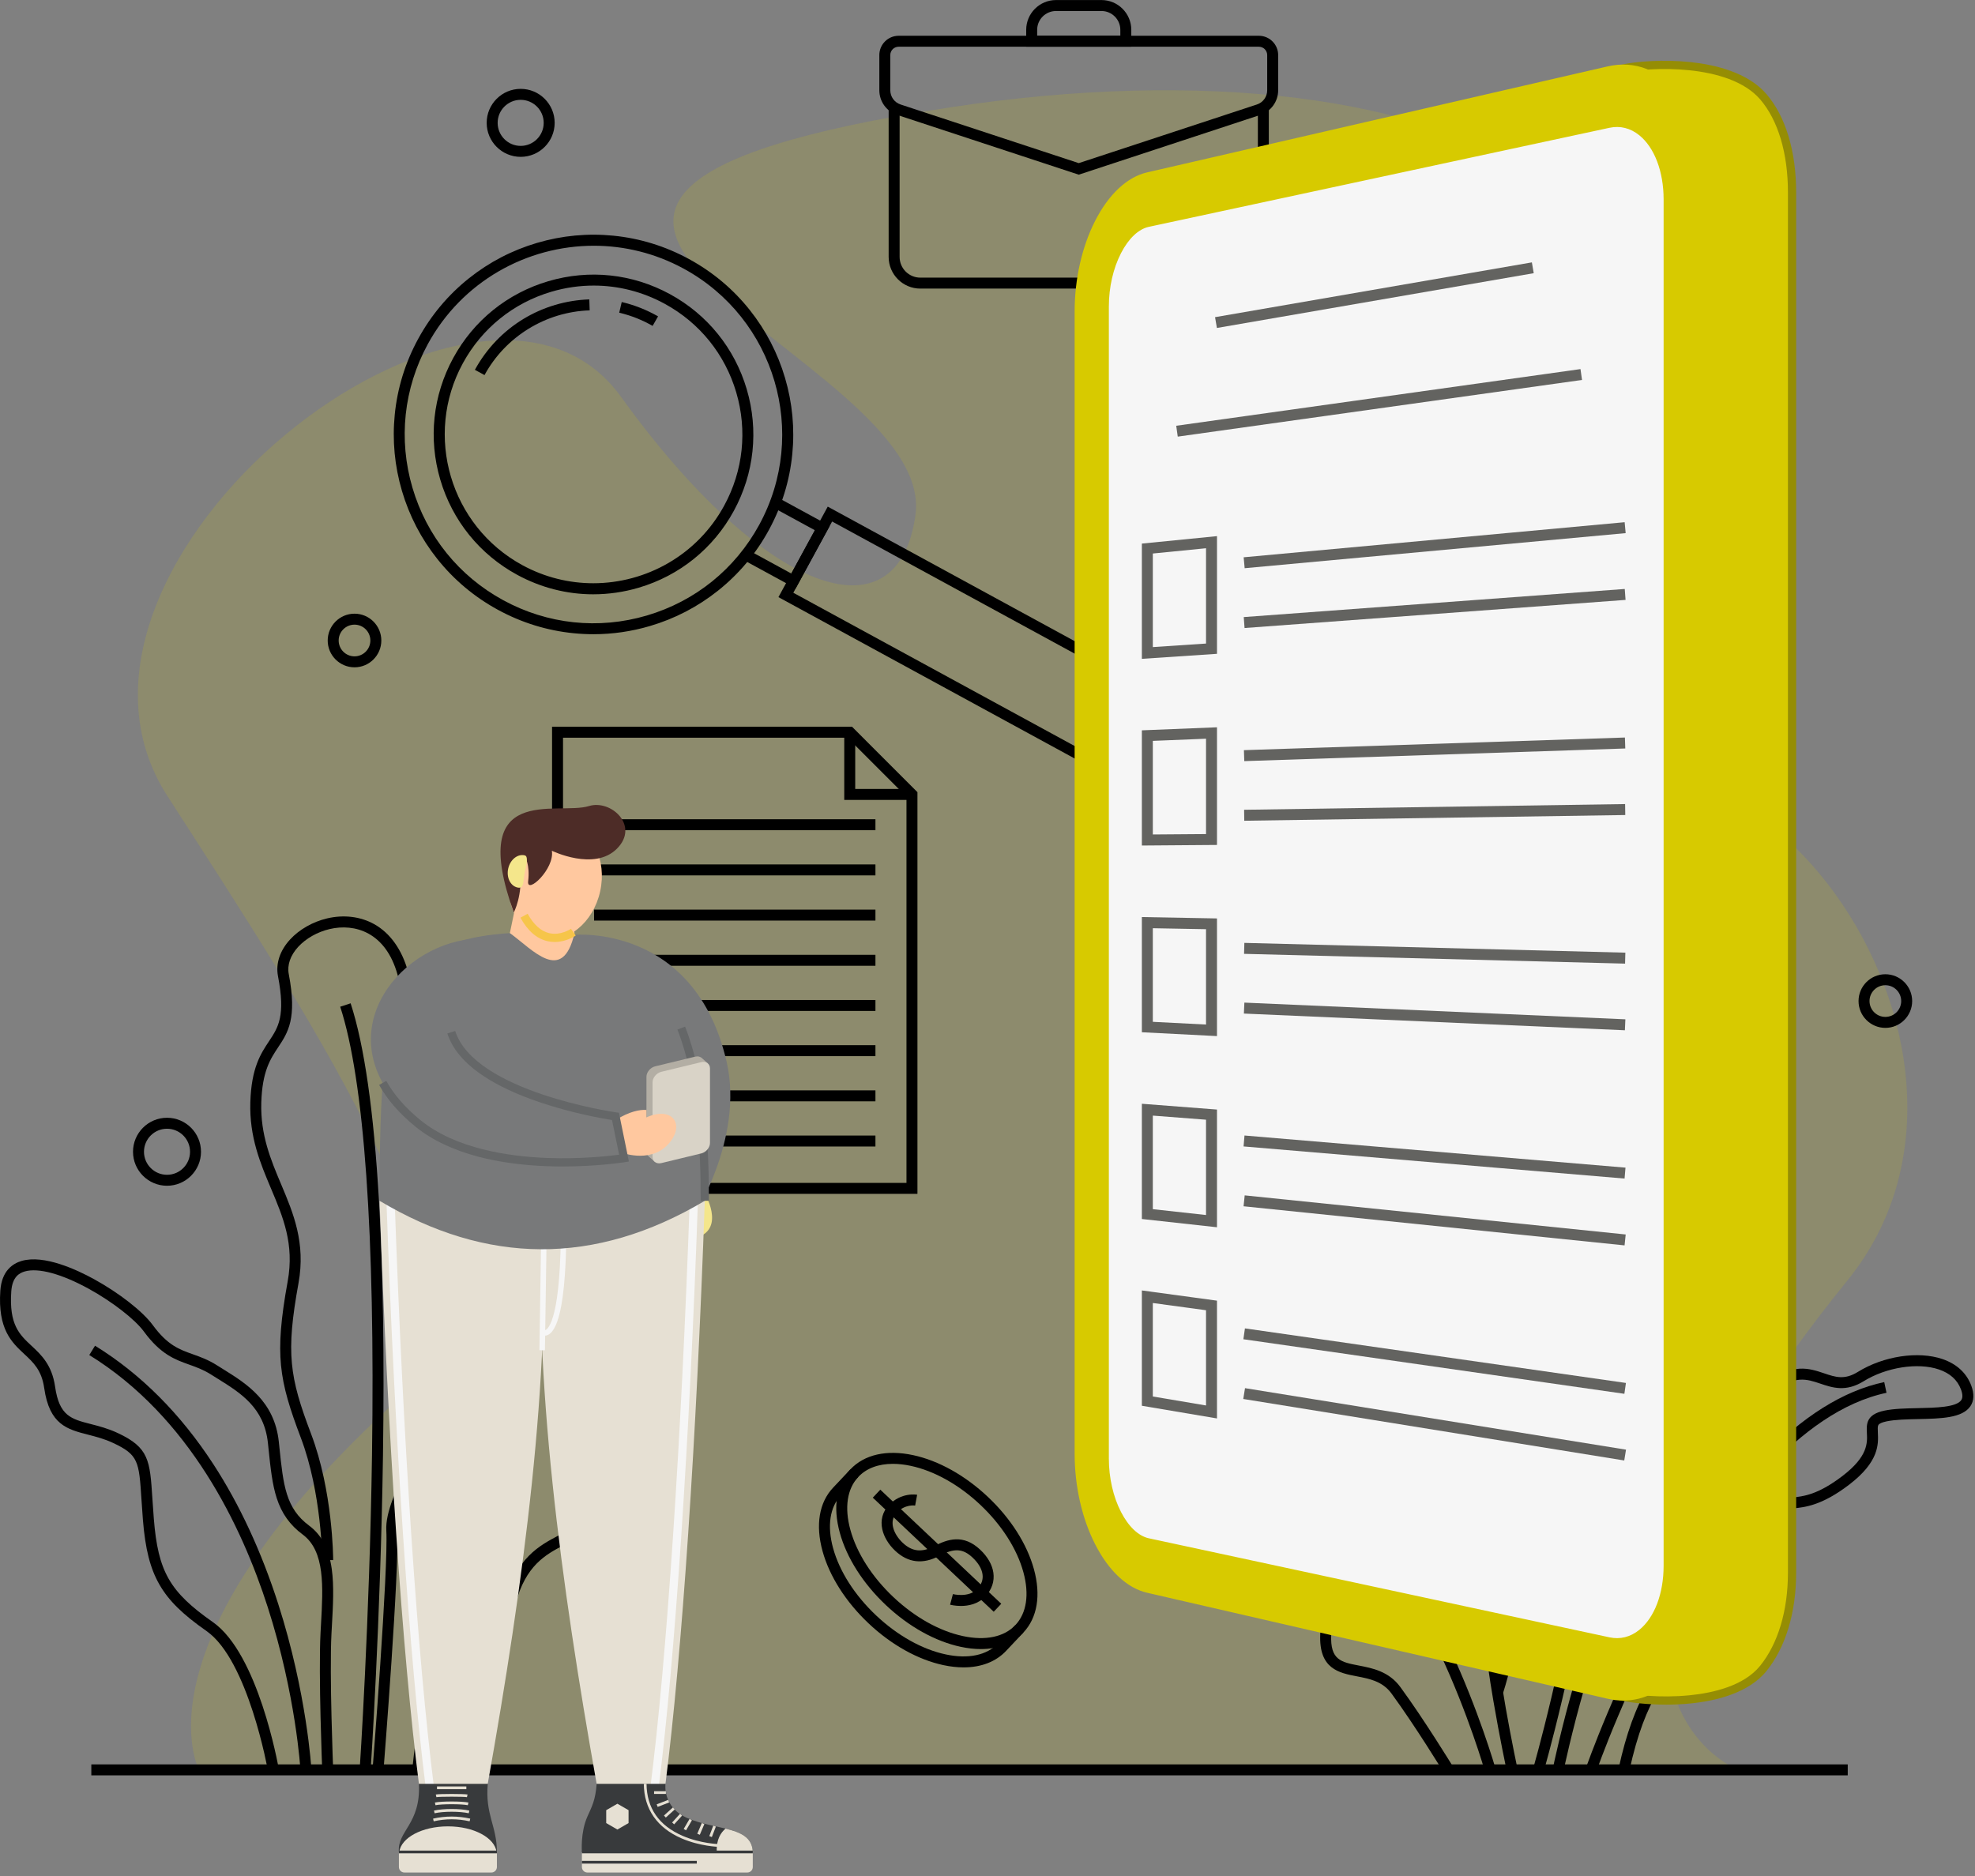 <svg width="480" height="456" viewBox="0 0 480 456" fill="none" xmlns="http://www.w3.org/2000/svg">
<rect x="0" y="0" width="480" height="456" fill="#808080" stroke="none"/>
<g clip-path="url(#clip0_6_3414)">
<path d="M48.377 430.203C48.377 430.203 31.45 399.294 97.184 339.756C121.702 317.549 77.081 250.004 40.685 193.493C4.288 136.981 116.376 48.483 150.943 96.464C185.51 144.445 218.245 155.982 222.491 125.159C227.907 85.839 81.455 48.77 231.501 26.007C351.52 7.799 451.119 50.614 365.22 155.106C279.32 259.598 296.165 251.046 367.504 197.061C422.455 155.478 494.808 254.638 449.071 311.149C369.292 409.716 422.455 430.201 422.455 430.201H48.377V430.203Z" fill="#D7CA00" fill-opacity="0.15"/>
<path d="M449.071 428.87H22.195V431.535H449.071V428.87Z" fill="black"/>
<path d="M102.862 430.32L100.207 430.085C100.226 429.877 102.126 408.959 109.235 380.596C113.41 363.938 118.54 347.997 124.483 333.217C131.919 314.725 140.653 298.003 150.449 283.519L152.657 285.013C130.705 317.48 118.334 355.265 111.822 381.245C104.763 409.406 102.88 430.115 102.863 430.321L102.862 430.32Z" fill="black"/>
<path d="M90.073 430.293L87.415 430.113C87.439 429.759 89.818 394.185 90.41 353.705C91.193 300.236 88.52 262.544 82.683 244.704L85.216 243.875C88.534 254.014 90.85 270.143 92.1 291.813C93.097 309.088 93.425 329.929 93.077 353.756C92.484 394.304 90.1 429.938 90.076 430.293H90.073Z" fill="black"/>
<path d="M73.025 430.276C73.016 430.096 71.947 412.047 65.073 390.657C58.758 371.009 46.108 344.428 21.698 329.372L23.097 327.104C34.206 333.956 43.885 343.652 51.866 355.923C58.229 365.707 63.533 377.14 67.63 389.906C74.596 411.61 75.675 429.946 75.685 430.128L73.024 430.275L73.025 430.276Z" fill="black"/>
<path d="M115.172 430.508L112.577 429.899C112.625 429.695 117.44 409.224 122.712 389.18C125.48 378.661 131.129 375.672 135.669 373.272C140.167 370.893 143.417 369.174 142.925 360.809C142.627 355.742 142.029 351.997 141.548 348.988C140.284 341.086 139.707 337.48 146.904 327.461C151.122 321.59 154.854 319.704 157.581 318.327C161.118 316.54 162.895 315.643 163.179 306.844C163.26 304.31 163.297 302.202 163.33 300.341C163.512 290.132 163.534 288.82 170.081 279.465C171.816 276.986 170.976 274.357 169.966 272.587C167.469 268.209 160.701 263.797 154.124 264.305C149.394 264.67 145.858 267.576 143.901 272.708C140.888 280.605 138.286 285.758 135.463 289.418C132.748 292.937 129.977 294.946 126.47 297.488C124.891 298.633 123.1 299.931 121.103 301.529C110.909 309.685 107.787 313.543 109.863 328.05C111.142 336.993 106.321 347.125 102.069 356.063C99.123 362.252 96.342 368.099 96.549 371.853C97.081 381.429 93.364 428.318 93.205 430.309L90.548 430.097C90.587 429.611 94.409 381.398 93.888 372.001C93.642 367.569 96.432 361.706 99.662 354.918C103.753 346.32 108.39 336.575 107.224 328.429C106.098 320.56 106.44 315.63 108.401 311.414C110.355 307.216 113.787 303.97 119.437 299.45C121.484 297.811 123.301 296.495 124.906 295.331C131.602 290.477 135.29 287.804 141.412 271.759C142.632 268.561 144.407 266.063 146.689 264.333C148.762 262.761 151.195 261.858 153.92 261.647C157.361 261.381 161.172 262.274 164.65 264.161C167.992 265.974 170.702 268.497 172.282 271.266C174.249 274.714 174.243 278.169 172.265 280.994C166.185 289.681 166.17 290.49 165.995 300.388C165.962 302.256 165.925 304.376 165.842 306.929C165.689 311.695 165.047 314.738 163.761 316.796C162.487 318.835 160.688 319.744 158.783 320.706C156.164 322.028 152.906 323.675 149.07 329.016C142.514 338.143 142.967 340.982 144.181 348.567C144.671 351.634 145.281 355.451 145.588 360.652C146.181 370.728 141.681 373.108 136.916 375.627C132.625 377.897 127.761 380.469 125.292 389.857C120.027 409.865 115.221 430.303 115.173 430.507L115.172 430.508Z" fill="black"/>
<path d="M65.123 430.433C65.077 430.165 60.298 403.536 50.215 396.475C44.327 392.352 41.008 389.082 38.764 385.186C36.507 381.269 35.3 376.537 34.727 369.366C34.579 367.518 34.472 365.867 34.377 364.412C33.781 355.273 33.674 353.627 27.497 350.742C25.345 349.737 23.335 349.222 21.392 348.723C16.365 347.433 12.023 346.319 10.751 337.434C10.123 333.052 8.154 331.219 5.872 329.098C2.854 326.289 -0.566 323.108 0.081 313.724C0.414 308.892 3.093 307.122 5.281 306.488C10.695 304.919 18.631 308.603 22.88 310.94C28.968 314.288 34.695 318.768 37.131 322.09C40.727 326.995 43.568 328.006 46.86 329.178C48.704 329.835 50.611 330.513 52.763 331.882C53.269 332.204 53.779 332.522 54.32 332.858C59.846 336.292 66.724 340.568 67.764 350.46C67.812 350.918 67.859 351.369 67.906 351.813C68.865 361.048 69.445 366.621 75.152 370.854C78.162 373.085 79.954 376.527 80.63 381.374C81.207 385.511 80.936 390.321 80.675 394.974C80.636 395.666 80.598 396.359 80.561 397.052C80.037 407.003 80.963 429.917 80.974 430.148L78.311 430.257C78.302 430.025 77.371 406.988 77.901 396.913C77.937 396.216 77.977 395.52 78.015 394.826C78.53 385.679 79.016 377.039 73.565 372.997C70.467 370.7 68.459 367.885 67.249 364.14C66.155 360.756 65.737 356.74 65.255 352.091C65.209 351.649 65.162 351.2 65.114 350.742C64.209 342.147 58.467 338.578 52.913 335.125C52.391 334.799 51.85 334.464 51.332 334.134C49.434 332.927 47.671 332.299 45.965 331.691C42.572 330.482 39.062 329.234 34.981 323.668C32.789 320.678 27.285 316.405 21.595 313.277C14.979 309.64 9.304 308.099 6.022 309.05C4.73 309.424 2.986 310.334 2.74 313.908C2.18 322.022 4.733 324.397 7.687 327.146C10.003 329.302 12.628 331.743 13.389 337.057C14.409 344.181 17.287 344.919 22.055 346.143C24.02 346.647 26.247 347.218 28.624 348.329C36.231 351.879 36.435 354.994 37.036 364.24C37.131 365.687 37.237 367.328 37.384 369.155C38.411 381.997 41.23 386.931 51.745 394.293C62.731 401.986 67.551 428.835 67.751 429.973L65.126 430.435L65.123 430.433Z" fill="black"/>
<path d="M78.307 379.223C78.307 379.062 78.213 362.938 73.109 349.474C70.468 342.504 68.833 337.39 68.297 331.87C67.782 326.547 68.252 320.629 69.922 311.445C71.565 302.404 68.804 295.859 65.879 288.93C63.275 282.76 60.583 276.38 60.839 267.926C61.092 259.553 63.374 256.115 65.386 253.083C67.642 249.681 69.423 246.994 67.563 237.273C66.979 234.226 68.023 231.061 70.5 228.362C72.739 225.923 76.021 224.053 79.507 223.233C83.551 222.282 87.606 222.776 90.925 224.623C94.813 226.789 97.663 230.776 99.168 236.153C103.336 251.058 103.77 260.249 104.058 266.329C104.351 272.536 104.499 275.652 107.92 279.319C112.601 284.336 111.711 290.177 110.681 296.94C109.944 301.779 109.109 307.265 110.268 313.348L107.649 313.846C106.405 307.314 107.276 301.589 108.047 296.537C109.01 290.208 109.772 285.209 105.972 281.136C101.882 276.753 101.7 272.876 101.396 266.453C101.097 260.136 100.688 251.483 96.602 236.869C93.715 226.548 86.193 224.397 80.118 225.826C77.14 226.527 74.351 228.106 72.464 230.161C70.571 232.224 69.76 234.57 70.181 236.769C72.247 247.56 69.994 250.957 67.607 254.554C65.703 257.424 63.735 260.392 63.504 268.005C63.266 275.876 65.843 281.985 68.335 287.89C71.282 294.874 74.33 302.096 72.544 311.918C69.45 328.938 70.357 334.69 75.602 348.526C80.882 362.454 80.972 378.537 80.974 379.215L78.308 379.22L78.307 379.223Z" fill="black"/>
<path d="M387.952 430.637L385.433 429.767C385.507 429.557 392.863 408.416 405.344 386.454C412.691 373.523 420.359 362.826 428.13 354.662C437.94 344.359 447.97 338.06 457.94 335.942L458.493 338.549C437.002 343.114 418.988 367.836 407.66 387.771C395.301 409.522 388.024 430.428 387.952 430.637Z" fill="black"/>
<path d="M375.179 430.577L372.622 429.828C372.697 429.574 380.131 403.985 385.589 369.11C390.619 336.967 394.955 290.135 387.036 249.564L389.652 249.054C393.185 267.154 394.621 287.967 393.919 310.913C393.358 329.246 391.439 348.978 388.217 369.562C382.731 404.6 375.255 430.323 375.181 430.579L375.179 430.577Z" fill="black"/>
<path d="M360.892 430.569C360.852 430.431 356.844 416.519 349.901 401.735C340.816 382.39 330.876 370.331 321.155 366.861C315.23 364.748 309.202 365.776 303.236 369.919L301.716 367.729C308.429 363.068 315.27 361.931 322.05 364.352C327.912 366.444 333.746 371.237 339.388 378.597C343.832 384.394 348.186 391.809 352.328 400.635C359.357 415.609 363.415 429.696 363.455 429.838L360.892 430.571V430.569Z" fill="black"/>
<path d="M350.909 430.897C350.84 430.784 343.941 419.491 338.179 411.633C336.005 408.666 332.836 408.056 329.771 407.465C325.431 406.63 320.511 405.681 320.867 397.269L320.912 396.199C321.225 388.911 321.451 383.647 319.391 381.656C318.41 380.708 316.795 380.357 314.306 380.551C310.505 380.845 307.03 380.224 303.965 379.676C299.517 378.882 295.677 378.196 291.943 380.325C290.242 381.297 289.173 380.94 288.577 380.468C287.526 379.639 287.341 378.022 288.028 375.663C288.877 372.748 291.288 368.13 295.506 363.913C298.754 360.667 304.148 356.643 311.403 355.908C320.245 355.014 325.788 354.701 329.759 355.615C333.73 356.53 336.055 358.571 339.203 362.266C341.908 365.441 343.295 367.356 344.306 368.754C346.281 371.481 346.487 371.766 352.741 375.589C357.406 378.441 360.494 381.165 362.181 383.919C363.646 386.31 364.069 388.746 363.472 391.364C362.255 396.711 366.91 421.014 368.806 429.927L366.2 430.481C366.182 430.4 364.457 422.27 362.943 413.412C360.888 401.382 360.191 393.765 360.873 390.772C361.533 387.874 361.047 383.789 351.351 377.864C344.891 373.915 344.361 373.373 342.147 370.319C341.161 368.957 339.81 367.091 337.173 363.996C331.755 357.637 329.582 356.748 311.671 358.562C302.814 359.459 295.962 366.162 292.503 372.137C290.68 375.285 290.263 377.372 290.284 378.182C290.375 378.144 290.487 378.089 290.623 378.012C295.195 375.402 299.683 376.204 304.434 377.053C307.484 377.598 310.639 378.162 314.1 377.894C317.405 377.638 319.674 378.225 321.243 379.74C324.166 382.565 323.931 388.036 323.576 396.315L323.531 397.384C323.272 403.5 325.908 404.008 330.276 404.849C333.511 405.473 337.537 406.248 340.33 410.058C346.16 418.008 353.115 429.396 353.185 429.511L350.91 430.899L350.909 430.897Z" fill="black"/>
<path d="M365.213 411.79L362.69 410.933C362.728 410.819 366.614 399.233 368.178 383.591C368.89 376.48 366.868 372.363 364.914 368.381C362.61 363.685 360.226 358.831 362.666 349.84C365.016 341.177 368.161 339.682 370.687 338.481C372.818 337.468 374.225 336.797 374.754 330.627C375.257 324.764 373.478 322.63 371.595 320.371C369.214 317.516 366.753 314.562 369.701 305.411C371.823 298.827 374.104 296.086 375.938 293.884C378.319 291.024 379.755 289.298 378.631 279.18C377.714 270.924 375.049 267.645 372.909 265.01C370.458 261.993 368.341 259.387 370.646 251.851C373.006 244.134 375.19 239.699 377.947 237.019C381.305 233.755 385.538 233.026 391.271 234.726C396.796 236.364 400.688 240.251 402.53 245.963C404.178 251.077 404.147 257.505 402.439 264.552C401.125 269.973 403.597 276.857 406.215 284.144C409.631 293.652 413.502 304.429 409.507 314.301C407.353 319.622 405.725 322.612 404.648 324.592C403.155 327.335 402.936 332.326 403.993 339.563C404.602 343.733 405.14 346.727 405.533 348.914C406.763 355.75 406.816 356.616 404.72 364.78L402.139 364.116C404.151 356.283 404.081 355.892 402.911 349.386C402.514 347.181 401.971 344.161 401.356 339.948C399.69 328.542 399.717 328.076 402.307 323.317C403.418 321.276 404.94 318.481 407.036 313.301C410.65 304.373 407.12 294.548 403.707 285.045C400.95 277.371 398.347 270.121 399.85 263.923C401.442 257.353 401.491 251.426 399.994 246.78C398.412 241.874 395.222 238.678 390.513 237.281C381.644 234.65 377.597 238.237 373.194 252.631C371.304 258.807 372.686 260.509 374.977 263.328C377.213 266.08 380.275 269.851 381.278 278.886C382.472 289.631 380.969 292.003 377.984 295.59C376.297 297.616 374.199 300.137 372.236 306.23C369.737 313.984 371.46 316.05 373.64 318.665C375.686 321.118 378.004 323.9 377.409 330.856C377.116 334.273 376.481 336.592 375.414 338.154C374.368 339.683 373.078 340.296 371.831 340.89C369.691 341.907 367.267 343.062 365.236 350.541C363.06 358.562 365.027 362.57 367.304 367.209C369.326 371.326 371.615 375.991 370.829 383.859C369.232 399.822 365.252 411.674 365.212 411.793L365.213 411.79Z" fill="black"/>
<path d="M395.98 430.485L393.375 429.922C395.213 421.432 397.613 414.826 400.712 409.728C403.45 405.226 406.367 402.483 408.942 400.064C411.888 397.295 414.433 394.902 416.231 390.477C417.109 388.314 417.85 386.45 418.503 384.806C421.727 376.691 422.813 373.956 427.435 368.156C430.326 364.525 432.698 364.288 435.444 364.013C438.264 363.732 441.774 363.38 447.838 358.731C454.008 354 453.845 350.719 453.725 348.322C453.62 346.215 453.503 343.828 457.939 342.89C460.257 342.399 463.216 342.337 466.076 342.277C470.482 342.183 475.475 342.078 476.665 340.321C477.048 339.756 477.022 338.879 476.586 337.716C475.728 335.425 473.929 333.797 471.237 332.878C466.128 331.132 458.436 332.333 452.948 335.73C448.616 338.411 445.35 337.311 442.468 336.338C439.11 335.205 436.211 334.225 431.087 338.292C426.866 341.642 425.313 345.57 423.943 349.035C422.174 353.513 420.496 357.753 413.519 357.753C413.223 357.753 412.918 357.745 412.602 357.73C406.982 357.451 405.713 361.069 403.782 368.021C402.452 372.812 400.944 378.242 396.857 382.684C388.016 392.297 380.069 430.096 379.99 430.476L377.381 429.932C377.71 428.349 385.559 391.03 394.896 380.879C398.548 376.908 399.964 371.806 401.214 367.305C402.117 364.055 402.969 360.985 404.555 358.735C406.422 356.086 409.099 354.886 412.734 355.065C418.581 355.353 419.666 352.605 421.466 348.053C422.885 344.464 424.651 339.996 429.432 336.202C435.691 331.234 439.744 332.603 443.322 333.809C446.094 334.745 448.282 335.483 451.548 333.46C457.756 329.616 466.208 328.338 472.102 330.351C475.536 331.524 477.951 333.745 479.085 336.778C479.84 338.797 479.77 340.492 478.874 341.814C476.911 344.71 471.677 344.821 466.135 344.938C463.397 344.996 460.565 345.056 458.492 345.494C457.395 345.726 456.71 346.034 456.509 346.384C456.317 346.718 456.352 347.399 456.39 348.186C456.53 351.004 456.742 355.261 449.463 360.843C442.797 365.954 438.702 366.363 435.712 366.662C433.218 366.911 431.712 367.061 429.521 369.812C425.147 375.303 424.182 377.734 420.982 385.786C420.327 387.435 419.585 389.303 418.702 391.476C416.685 396.442 413.812 399.143 410.77 402.002C405.696 406.772 399.945 412.178 395.983 430.481L395.98 430.485Z" fill="black"/>
<path d="M222.974 290.188H134.172V176.645H207.071L222.974 192.552V290.188ZM136.837 287.522H220.309V193.656L205.966 179.309H136.837V287.521V287.522Z" fill="black"/>
<path d="M212.765 199.133H144.382V201.799H212.765V199.133Z" fill="black"/>
<path d="M212.765 210.117H144.382V212.782H212.765V210.117Z" fill="black"/>
<path d="M212.765 221.101H144.382V223.766H212.765V221.101Z" fill="black"/>
<path d="M212.765 232.084H144.382V234.75H212.765V232.084Z" fill="black"/>
<path d="M212.765 243.066H144.382V245.732H212.765V243.066Z" fill="black"/>
<path d="M212.765 254.05H144.382V256.715H212.765V254.05Z" fill="black"/>
<path d="M212.765 265.034H144.382V267.699H212.765V265.034Z" fill="black"/>
<path d="M212.765 276.017H144.382V278.683H212.765V276.017Z" fill="black"/>
<path d="M221.642 194.437H205.185V177.978H207.85V191.771H221.642V194.437Z" fill="black"/>
<path d="M300.679 70.15H223.673C219.428 70.15 215.976 66.697 215.976 62.452V26.113H218.641V62.453C218.641 65.228 220.898 67.486 223.673 67.486H300.679C303.454 67.486 305.711 65.228 305.711 62.453V26.113H308.376V62.453C308.376 66.698 304.923 70.152 300.679 70.152V70.15Z" fill="black"/>
<path d="M262.176 42.459L218.045 27.933C215.454 27.079 213.712 24.672 213.712 21.943V13.385C213.712 10.799 215.816 8.695 218.401 8.695H305.953C308.538 8.695 310.643 10.799 310.643 13.385V21.943C310.643 24.672 308.901 27.079 306.309 27.933L262.179 42.459H262.176ZM218.4 11.359C217.283 11.359 216.376 12.267 216.376 13.384V21.942C216.376 23.517 217.382 24.907 218.878 25.399L262.176 39.651L305.474 25.399C306.97 24.906 307.976 23.517 307.976 21.942V13.384C307.976 12.267 307.069 11.359 305.952 11.359H218.4Z" fill="black"/>
<path d="M274.947 11.359H249.406V7.251C249.406 3.26 252.654 0.012 256.645 0.012H267.708C271.699 0.012 274.947 3.26 274.947 7.251V11.359ZM252.071 8.694H272.282V7.251C272.282 4.729 270.23 2.677 267.708 2.677H256.645C254.122 2.677 252.071 4.73 252.071 7.251V8.694Z" fill="black"/>
<path d="M144.239 154.158C142.644 154.158 141.045 154.08 139.445 153.921C132.979 153.281 126.783 151.367 121.029 148.233C115.275 145.098 110.308 140.93 106.264 135.843C102.358 130.93 99.473 125.374 97.691 119.327C95.91 113.28 95.32 107.046 95.938 100.801C96.577 94.334 98.491 88.137 101.625 82.382C104.759 76.626 108.926 71.658 114.012 67.613C118.924 63.706 124.479 60.821 130.525 59.039C136.571 57.257 142.803 56.666 149.047 57.285C155.512 57.925 161.709 59.839 167.463 62.973C173.216 66.108 178.184 70.276 182.228 75.363C186.134 80.276 189.019 85.832 190.8 91.879C192.582 97.926 193.172 104.16 192.554 110.405C191.914 116.872 190.001 123.069 186.867 128.824C183.733 134.579 179.566 139.548 174.48 143.593C169.568 147.5 164.013 150.385 157.967 152.167C153.47 153.493 148.87 154.158 144.239 154.158ZM144.323 59.732C128.057 59.732 112.279 68.392 103.966 83.657C98.106 94.418 96.785 106.818 100.249 118.574C103.712 130.328 111.546 140.031 122.305 145.892C133.063 151.754 145.461 153.075 157.214 149.611C168.966 146.147 178.666 138.311 184.527 127.55C196.625 105.335 188.399 77.417 166.189 65.315C159.24 61.529 151.731 59.732 144.325 59.732H144.323Z" fill="black"/>
<path d="M144.194 144.458C137.791 144.458 131.454 142.857 125.673 139.708C116.565 134.746 109.935 126.533 107.002 116.583C104.07 106.632 105.187 96.135 110.148 87.025C115.109 77.915 123.32 71.283 133.269 68.35C143.217 65.418 153.712 66.535 162.82 71.497C171.928 76.459 178.558 84.671 181.491 94.622C184.423 104.573 183.306 115.07 178.345 124.18C173.384 133.289 165.173 139.921 155.225 142.855C151.589 143.926 147.881 144.457 144.194 144.457V144.458ZM144.297 69.415C140.863 69.415 137.409 69.909 134.023 70.907C124.758 73.638 117.109 79.816 112.489 88.301C102.951 105.815 109.436 127.827 126.947 137.368C132.426 140.353 138.347 141.769 144.186 141.769C157.01 141.769 169.451 134.941 176.004 122.905C180.625 114.421 181.666 104.645 178.934 95.376C176.204 86.109 170.028 78.459 161.545 73.838C156.161 70.905 150.258 69.415 144.295 69.415H144.297Z" fill="black"/>
<path d="M158.612 79.215C156.06 77.754 153.33 76.676 150.495 76.011L151.103 73.416C154.188 74.14 157.161 75.313 159.935 76.901L158.611 79.215H158.612Z" fill="black"/>
<path d="M117.757 91.17L115.417 89.894C118.204 84.775 122.303 80.486 127.268 77.491C132.085 74.586 137.603 72.956 143.225 72.776L143.311 75.44C132.646 75.781 122.855 81.808 117.757 91.168V91.17Z" fill="black"/>
<path d="M193.383 143.021L180.631 136.074L181.905 133.732L192.318 139.406L198.047 128.886L187.824 123.317L189.099 120.976L201.662 127.821L193.383 143.021Z" fill="black"/>
<path d="M268.26 188.226L189.191 145.146L201.173 123.146L280.242 166.226L268.26 188.226ZM192.806 144.081L267.194 184.61L276.626 167.292L202.237 126.763L192.806 144.081Z" fill="black"/>
<path d="M238.392 400.839C236.838 400.839 235.191 400.657 233.473 400.289C227.281 398.965 220.825 395.361 215.294 390.141C209.762 384.922 205.79 378.685 204.108 372.579C202.361 366.239 203.273 360.761 206.674 357.157C210.074 353.553 215.487 352.325 221.916 353.7C228.109 355.025 234.565 358.629 240.096 363.848C245.627 369.067 249.6 375.305 251.281 381.41C253.028 387.75 252.117 393.227 248.716 396.832C246.224 399.474 242.653 400.839 238.392 400.839ZM217.006 355.817C213.485 355.817 210.583 356.895 208.611 358.986C205.874 361.887 205.188 366.463 206.678 371.87C208.231 377.512 211.941 383.312 217.122 388.202C222.303 393.092 228.308 396.459 234.03 397.682C239.515 398.855 244.042 397.904 246.779 395.004C249.516 392.102 250.202 387.526 248.712 382.119C247.158 376.478 243.449 370.677 238.268 365.787C233.087 360.897 227.081 357.53 221.359 356.307C219.828 355.979 218.37 355.818 217.007 355.818L217.006 355.817Z" fill="black"/>
<path d="M234.192 405.291C232.636 405.291 230.992 405.11 229.273 404.742C223.081 403.417 216.625 399.814 211.094 394.594C205.562 389.375 201.59 383.138 199.908 377.032C198.161 370.692 199.073 365.214 202.472 361.61L206.672 357.157L208.611 358.986L204.411 363.439C201.675 366.34 200.988 370.916 202.477 376.323C204.031 381.965 207.741 387.765 212.922 392.655C218.103 397.545 224.108 400.912 229.83 402.135C235.314 403.308 239.841 402.357 242.578 399.456L246.779 395.003L248.717 396.832L244.517 401.285C242.027 403.925 238.453 405.291 234.193 405.291H234.192Z" fill="black"/>
<path d="M213.949 362.096L212.12 364.035L241.512 391.768L243.341 389.829L213.949 362.096Z" fill="black"/>
<path d="M233.531 390.36C232.083 390.36 231.007 390.081 230.909 390.056L231.597 387.481L231.253 388.769L231.593 387.48C231.632 387.489 235.439 388.447 237.537 386.222C238.556 385.142 238.975 383.937 238.785 382.638C238.589 381.301 237.761 379.909 236.39 378.615C234.016 376.375 231.905 376.258 228.323 378.17C224.313 380.311 220.69 379.896 217.555 376.937C215.948 375.421 214.838 373.573 214.43 371.738C213.944 369.543 214.495 367.464 215.987 365.884C219.026 362.663 222.744 363.307 222.9 363.336L222.415 365.958C222.327 365.943 219.94 365.578 217.924 367.714C215.899 369.861 217.26 372.996 219.383 374.999C221.687 377.173 224.056 377.426 227.068 375.819C230.302 374.093 234.157 372.844 238.218 376.677C240.031 378.387 241.138 380.315 241.422 382.252C241.732 384.369 241.059 386.375 239.476 388.051C237.704 389.931 235.331 390.36 233.532 390.36H233.531Z" fill="black"/>
<path d="M126.543 38.126C121.989 38.126 118.282 34.419 118.282 29.863C118.282 25.306 121.987 21.599 126.543 21.599C131.099 21.599 134.805 25.306 134.805 29.863C134.805 34.419 131.099 38.126 126.543 38.126ZM126.543 24.266C123.457 24.266 120.947 26.777 120.947 29.864C120.947 32.951 123.457 35.462 126.543 35.462C129.63 35.462 132.14 32.951 132.14 29.864C132.14 26.777 129.63 24.266 126.543 24.266Z" fill="black"/>
<path d="M86.16 162.204C82.566 162.204 79.644 159.28 79.644 155.687C79.644 152.094 82.567 149.169 86.16 149.169C89.752 149.169 92.676 152.094 92.676 155.687C92.676 159.28 89.752 162.204 86.16 162.204ZM86.16 151.834C84.036 151.834 82.309 153.562 82.309 155.685C82.309 157.809 84.037 159.537 86.16 159.537C88.282 159.537 90.011 157.809 90.011 155.685C90.011 153.562 88.282 151.834 86.16 151.834Z" fill="black"/>
<path d="M458.213 249.847C454.619 249.847 451.697 246.923 451.697 243.329C451.697 239.736 454.621 236.812 458.213 236.812C461.806 236.812 464.729 239.736 464.729 243.329C464.729 246.923 461.806 249.847 458.213 249.847ZM458.213 239.476C456.089 239.476 454.362 241.205 454.362 243.328C454.362 245.451 456.09 247.18 458.213 247.18C460.336 247.18 462.064 245.451 462.064 243.328C462.064 241.205 460.336 239.476 458.213 239.476Z" fill="black"/>
<path d="M40.59 288.222C36.035 288.222 32.328 284.516 32.328 279.959C32.328 275.402 36.034 271.695 40.59 271.695C45.146 271.695 48.852 275.402 48.852 279.959C48.852 284.516 45.146 288.222 40.59 288.222ZM40.59 274.362C37.504 274.362 34.993 276.873 34.993 279.96C34.993 283.047 37.504 285.558 40.59 285.558C43.676 285.558 46.187 283.047 46.187 279.96C46.187 276.873 43.676 274.362 40.59 274.362Z" fill="black"/>
<path d="M394.16 412.353L300.174 386.177C295.6 385.124 291.35 381.099 288.185 374.874C285.049 368.702 283.332 361.062 283.332 353.321V75.731C283.332 67.99 285.049 60.35 288.185 54.178C291.35 47.952 295.6 43.927 300.174 42.874L394.293 16.701C400.424 15.289 420.544 14.202 428.548 23.507C433.239 28.961 435.538 37.394 435.538 46.75V382.3C435.538 391.658 433.072 399.952 428.548 405.543C420.812 415.107 400.292 413.764 394.161 412.352L394.16 412.353Z" fill="#D7CA00"/>
<path d="M404.891 414.343C400.436 414.343 396.393 413.893 393.935 413.326L393.891 413.316L299.926 387.146C295.083 386.021 290.597 381.824 287.294 375.327C284.095 369.032 282.332 361.217 282.332 353.321V75.731C282.332 67.835 284.093 60.021 287.294 53.725C290.597 47.226 295.083 43.029 299.926 41.905L394.045 15.732L394.068 15.726C397.511 14.934 404.223 14.396 410.822 15.091C416.742 15.713 424.755 17.566 429.304 22.856C433.967 28.277 436.534 36.764 436.534 46.752V382.302C436.534 391.947 433.973 400.425 429.323 406.173C424.925 411.61 416.849 413.462 410.849 414.06C408.85 414.258 406.83 414.345 404.889 414.345L404.891 414.343ZM394.405 411.383C396.845 411.942 403.348 412.796 410.653 412.07C416.275 411.51 423.807 409.815 427.77 404.915C432.134 399.521 434.537 391.49 434.537 382.3V46.752C434.537 37.242 432.141 29.22 427.789 24.16C420.144 15.272 400.489 16.309 394.537 17.671L300.419 43.845L300.397 43.85C296.131 44.832 292.111 48.661 289.076 54.632C286.016 60.653 284.33 68.146 284.33 75.732V353.321C284.33 360.907 286.016 368.4 289.076 374.421C292.111 380.392 296.131 384.222 300.397 385.203L300.441 385.214L394.404 411.383H394.405Z" fill="#958D04"/>
<path d="M390.966 405.456L279.018 380.537C271.39 378.839 265.321 366.936 265.321 353.92V75.132C265.321 62.116 271.39 50.213 279.018 48.515L390.966 23.596C401.281 21.299 409.828 32.032 409.828 47.617V381.433C409.828 397.018 401.281 407.75 390.966 405.454V405.456Z" fill="#F6F6F6"/>
<path d="M390.966 411.943L279.018 386.177C274.443 385.124 270.194 381.099 267.029 374.874C263.892 368.702 262.176 361.062 262.176 353.321V75.731C262.176 67.99 263.892 60.35 267.029 54.178C270.194 47.952 274.443 43.927 279.018 42.874L390.966 17.109C397.097 15.697 402.943 17.948 407.391 23.508C411.885 29.123 414.38 37.394 414.38 46.75V382.3C414.38 391.658 411.885 399.928 407.391 405.543C402.943 411.102 397.097 413.353 390.966 411.942V411.943ZM279.018 54.155C273.177 55.411 268.493 64.542 268.493 74.528V354.523C268.493 364.509 273.177 373.64 279.018 374.897L390.966 398.97C398.824 400.66 405.323 392.422 405.323 380.577V48.476C405.323 36.632 398.824 28.394 390.966 30.084L279.018 54.157V54.155Z" fill="#D7CA00"/>
<path d="M394.529 413.357C393.286 413.357 392.021 413.212 390.742 412.917L278.794 387.152C273.941 386.035 269.448 381.835 266.139 375.327C262.939 369.032 261.177 361.217 261.177 353.321V75.731C261.177 67.835 262.938 60.021 266.139 53.725C269.448 47.217 273.941 43.017 278.794 41.9L390.742 16.135C397.293 14.627 403.482 17.024 408.171 22.883C412.819 28.691 415.38 37.167 415.38 46.75V382.3C415.38 391.883 412.821 400.36 408.171 406.168C404.398 410.884 399.653 413.356 394.529 413.356V413.357ZM394.486 17.702C393.403 17.702 392.302 17.829 391.191 18.084L279.243 43.85C274.977 44.833 270.957 48.662 267.922 54.633C264.862 60.653 263.177 68.146 263.177 75.732V353.321C263.177 360.908 264.862 368.401 267.922 374.421C270.957 380.392 274.977 384.222 279.243 385.203L391.191 410.969C396.953 412.294 402.428 410.147 406.611 404.919C410.976 399.464 413.382 391.431 413.382 382.3V46.752C413.382 37.621 410.978 29.588 406.611 24.133C403.236 19.914 399.017 17.701 394.486 17.701V17.702ZM393.01 400.191C392.268 400.191 391.515 400.109 390.755 399.947L278.807 375.874C275.689 375.203 272.801 372.564 270.676 368.442C268.623 364.459 267.493 359.517 267.493 354.523V74.529C267.493 69.536 268.623 64.593 270.676 60.61C272.801 56.488 275.689 53.849 278.807 53.178L390.755 29.105C393.943 28.42 397.021 29.184 399.655 31.312C403.829 34.684 406.321 41.101 406.321 48.475V380.576C406.321 387.95 403.829 394.365 399.655 397.738C397.647 399.36 395.383 400.189 393.009 400.191H393.01ZM279.018 54.155L279.228 55.132C276.706 55.675 274.299 57.946 272.454 61.526C270.544 65.23 269.493 69.848 269.493 74.527V354.522C269.493 359.203 270.544 363.82 272.454 367.524C274.299 371.103 276.704 373.375 279.228 373.917L391.176 397.989C393.754 398.543 396.251 397.918 398.4 396.18C402.108 393.184 404.323 387.349 404.323 380.573V48.476C404.323 41.7 402.108 35.865 398.4 32.869C396.251 31.133 393.752 30.508 391.176 31.061L279.228 55.134L279.018 54.157V54.155Z" fill="#D7CA00"/>
<path d="M277.517 160.138V132.13L295.776 130.318V158.925L277.517 160.139V160.138ZM280.182 134.544V157.29L293.111 156.43V133.261L280.182 134.544Z" fill="#636360"/>
<path d="M394.852 126.934L302.256 135.46L302.5 138.115L395.096 129.588L394.852 126.934Z" fill="#636360"/>
<path d="M394.876 143.16L302.278 149.994L302.474 152.653L395.072 145.819L394.876 143.16Z" fill="#636360"/>
<path d="M277.517 205.521V177.522L295.776 176.782V205.381L277.517 205.521ZM280.182 180.082V202.836L293.111 202.737V179.56L280.182 180.084V180.082Z" fill="#636360"/>
<path d="M394.916 179.269L302.319 182.342L302.407 185.006L395.004 181.934L394.916 179.269Z" fill="#636360"/>
<path d="M394.962 195.443L302.364 196.833L302.404 199.499L395.002 198.109L394.962 195.443Z" fill="#636360"/>
<path d="M295.774 251.843L277.516 250.91V222.909L295.774 223.244V251.843ZM280.181 248.376L293.109 249.037V225.86L280.181 225.623V248.375V248.376Z" fill="#636360"/>
<path d="M302.424 229.187L302.356 231.852L394.953 234.228L395.022 231.564L302.424 229.187Z" fill="#636360"/>
<path d="M302.429 243.705L302.313 246.368L394.91 250.428L395.027 247.765L302.429 243.705Z" fill="#636360"/>
<path d="M295.774 298.31L277.516 296.303V268.292L295.774 269.7V298.31ZM280.181 293.914L293.109 295.335V272.168L280.181 271.171V293.914Z" fill="#636360"/>
<path d="M302.459 276.008L302.235 278.665L394.832 286.474L395.056 283.818L302.459 276.008Z" fill="#636360"/>
<path d="M302.507 290.56L302.235 293.211L394.832 302.717L395.104 300.065L302.507 290.56Z" fill="#636360"/>
<path d="M295.774 344.781L277.516 341.699V313.669L295.774 316.151V344.779V344.781ZM280.181 339.447L293.109 341.628V318.48L280.181 316.724V339.448V339.447Z" fill="#636360"/>
<path d="M302.566 322.891L302.188 325.53L394.785 338.794L395.163 336.155L302.566 322.891Z" fill="#636360"/>
<path d="M302.585 337.418L302.16 340.05L394.756 355L395.181 352.369L302.585 337.418Z" fill="#636360"/>
<path d="M384.121 89.714L285.868 103.49L286.238 106.13L384.491 92.354L384.121 89.714Z" fill="#636360"/>
<path d="M372.303 63.776L295.302 77.093L295.756 79.72L372.757 66.403L372.303 63.776Z" fill="#636360"/>
<path d="M171.147 289.823C171.147 289.823 176.477 298.566 169.361 300.815C164.595 302.323 164.19 290.721 164.19 290.721C164.19 290.721 170.563 287.435 171.147 289.823Z" fill="#F4E68B"/>
<path d="M139.63 227.228C139.63 227.228 168.894 224.52 176.602 258.109C180.918 276.915 168.238 296.234 168.238 296.234L160.462 295.536C160.462 295.536 163.81 265.568 153.949 252.773C144.089 239.978 139.63 227.228 139.63 227.228Z" fill="#78797A"/>
<path d="M171.292 291.884C169.268 350.006 165.752 402.08 161.736 433.605C156.332 435.812 150.262 435.801 145.007 433.605C136.342 384.95 129.508 334.699 131.74 291.884H171.292Z" fill="#E6E0D3"/>
<path d="M92.255 291.884C94.279 350.006 97.796 402.08 101.812 433.605C107.215 435.812 113.285 435.801 118.54 433.605C127.206 384.95 134.039 334.699 131.807 291.884H92.255Z" fill="#E6E0D3"/>
<path d="M131.648 291.864L131.103 328.193L132.435 328.213L132.98 291.884L131.648 291.864Z" fill="#F6F6F6"/>
<path d="M132.373 324.663C131.896 324.663 131.576 324.463 131.524 324.429L132.264 323.32C132.264 323.32 132.255 323.312 132.237 323.302C132.268 323.317 132.433 323.386 132.71 323.212C133.683 322.601 136.811 318.54 136.242 291.898L137.574 291.87C137.817 303.226 137.429 311.791 136.419 317.326C135.697 321.289 134.647 323.672 133.299 324.411C132.956 324.601 132.64 324.663 132.373 324.663Z" fill="#F6F6F6"/>
<path d="M160.062 434.629L158.079 434.375C162.031 403.349 165.601 350.069 167.628 291.85L169.625 291.919C167.596 350.196 164.021 403.545 160.062 434.629Z" fill="#F6F6F6"/>
<path d="M103.485 434.629C99.525 403.545 95.95 350.196 93.922 291.919L95.919 291.85C97.946 350.069 101.516 403.349 105.468 434.375L103.485 434.629Z" fill="#F6F6F6"/>
<path d="M181.623 455.152H142.755C142.021 455.152 141.424 454.555 141.424 453.821V450.154H182.955V453.821C182.955 454.555 182.358 455.152 181.623 455.152Z" fill="#E6E0D3"/>
<path d="M161.735 433.605C161.735 433.605 160.943 439.196 166.962 441.879C173.875 444.96 182.736 443.768 182.955 450.153H141.424C141.424 450.153 141.032 445.432 142.754 441.567C143.842 439.121 144.722 437.603 145.006 433.605H161.734H161.735Z" fill="#383A3C"/>
<path d="M169.348 452.32H141.424V452.986H169.348V452.32Z" fill="#383A3C"/>
<path d="M174.694 448.912C174.51 448.908 170.134 448.789 165.666 446.865C159.701 444.295 156.52 439.71 156.468 433.607L157.134 433.602C157.185 439.504 160.144 443.759 165.93 446.253C170.28 448.127 174.666 448.246 174.709 448.247L174.694 448.913V448.912Z" fill="#E6E0D3"/>
<path d="M170.572 443.122L169.463 445.719L170.076 445.981L171.185 443.384L170.572 443.122Z" fill="#E6E0D3"/>
<path d="M167.588 442.123L166.16 444.568L166.735 444.904L168.164 442.459L167.588 442.123Z" fill="#E6E0D3"/>
<path d="M165.27 440.884L163.353 442.994L163.846 443.442L165.763 441.332L165.27 440.884Z" fill="#E6E0D3"/>
<path d="M163.536 439.341L161.37 441.296L161.816 441.791L163.983 439.836L163.536 439.341Z" fill="#E6E0D3"/>
<path d="M162.397 437.498L159.599 438.578L159.839 439.2L162.637 438.12L162.397 437.498Z" fill="#E6E0D3"/>
<path d="M173.358 443.752L172.386 446.296L173.008 446.534L173.98 443.99L173.358 443.752Z" fill="#E6E0D3"/>
<path d="M161.838 435.388H158.966V436.055H161.838V435.388Z" fill="#E6E0D3"/>
<path d="M176.335 444.48C180.008 445.384 182.832 446.585 182.955 450.154H174.207C174.045 447.09 175.237 445.403 176.335 444.48Z" fill="#E6E0D3"/>
<path d="M182.955 449.821H141.424V450.487H182.955V449.821Z" fill="#383A3C"/>
<path d="M152.764 439.999V443.135L150.048 444.704L147.332 443.135V439.999L150.048 438.431L152.764 439.999Z" fill="#E6E0D3"/>
<path d="M120.767 450.154H96.948C96.504 445.046 102.278 443.434 101.814 433.605H118.543C117.879 441.093 120.767 443.824 120.767 450.154Z" fill="#383A3C"/>
<path d="M119.425 455.152H98.29C97.549 455.152 96.948 454.551 96.948 453.81V450.154H120.767V453.81C120.767 454.551 120.166 455.152 119.425 455.152Z" fill="#E6E0D3"/>
<path d="M97.037 450.154C97.497 446.681 102.583 443.934 108.858 443.934C115.133 443.934 120.219 446.681 120.679 450.154H97.039H97.037Z" fill="#E6E0D3"/>
<path d="M120.767 449.821H96.948V450.488H120.767V449.821Z" fill="#383A3C"/>
<path d="M114.142 442.706C111.243 442.052 108.302 442.052 105.404 442.706L105.258 442.055C108.253 441.381 111.291 441.381 114.287 442.055L114.14 442.706H114.142Z" fill="#E6E0D3"/>
<path d="M113.923 440.75C111.751 440.261 107.796 440.261 105.624 440.75L105.477 440.1C107.765 439.585 111.78 439.585 114.07 440.1L113.923 440.75Z" fill="#E6E0D3"/>
<path d="M113.703 438.795C112.271 438.472 107.275 438.472 105.842 438.795L105.696 438.145C107.22 437.802 112.325 437.802 113.85 438.145L113.703 438.795Z" fill="#E6E0D3"/>
<path d="M106.062 436.841L105.916 436.191C106.709 436.012 112.838 436.012 113.631 436.191L113.485 436.841C112.79 436.685 106.755 436.685 106.062 436.841Z" fill="#E6E0D3"/>
<path d="M113.338 434.228H106.208V434.894H113.338V434.228Z" fill="#E6E0D3"/>
<path d="M131.774 226.577C95.975 226.577 92.228 238.183 92.255 291.884C118.179 307.369 144.518 307.795 171.291 291.884C171.291 262.932 167.57 226.577 131.772 226.577H131.774Z" fill="#78797A"/>
<path d="M139.63 226.807C136.72 239.476 129.396 230.735 123.914 226.807L125.356 219.879H138.19L139.631 226.807H139.63Z" fill="#FFC89F"/>
<path d="M145.861 216.67C147.536 209.062 144.014 201.82 137.995 200.494C131.976 199.169 125.738 204.261 124.063 211.869C122.388 219.476 125.91 226.718 131.929 228.044C137.948 229.37 144.186 224.278 145.861 216.67Z" fill="#FFC89F"/>
<path d="M143.159 195.923C135.385 198.311 113.451 190.001 124.868 221.787C124.868 221.787 127.094 217.747 126.419 211.152C126.358 210.557 126.473 210.065 126.461 209.665L127.575 208.259C127.575 208.259 128.853 210.072 128.362 214.211C127.971 217.522 134.837 211.235 134.125 206.79C134.125 206.79 144.447 211.853 149.965 206.264C155.485 200.674 148.475 194.288 143.159 195.923Z" fill="#4D2C27"/>
<path d="M127.54 212.016C127.064 214.178 127.492 216.109 125.769 215.729C124.048 215.349 123.038 213.29 123.513 211.128C123.989 208.966 125.771 207.523 127.494 207.902C128.429 208.108 128.016 209.854 127.54 212.015V212.016Z" fill="#F4E68B"/>
<path d="M113.024 228.441C94.517 231.448 78.522 254.232 101.535 273.027C118.504 286.887 151.663 281.512 151.663 281.512L149.588 271.372C149.588 271.372 114.62 266.477 109.682 250.9C115.306 244.288 127.048 226.164 113.025 228.441H113.024Z" fill="#78797A"/>
<path d="M172.29 291.884H170.292C170.292 279.256 169.649 263.112 164.644 250.26L166.507 249.535C171.633 262.697 172.29 279.082 172.29 291.886V291.884Z" fill="#656768"/>
<path d="M172.031 258.483L170.626 257.226H170.625C170.236 256.84 169.628 256.676 168.943 256.841L159.237 259.191C158.063 259.474 157.112 260.615 157.112 261.739V279.862C157.112 280.381 157.315 280.802 157.65 281.081H157.647L159.15 282.427L159.514 281.314L168.943 279.031C170.117 278.747 171.068 277.606 171.068 276.482V259.606L172.031 258.482V258.483Z" fill="#B3AEA4"/>
<path d="M170.429 280.365L160.723 282.714C159.549 282.998 158.597 282.319 158.597 281.196V263.073C158.597 261.951 159.549 260.81 160.723 260.525L170.429 258.175C171.603 257.891 172.554 258.571 172.554 259.693V277.816C172.554 278.939 171.603 280.079 170.429 280.365Z" fill="#D9D3C7"/>
<path d="M157.11 271.609V269.799C155.531 269.657 152.899 270.194 149.752 272.177L151.406 280.259C151.406 280.259 158.814 282.984 162.987 277.422C166.403 272.868 163.007 268.91 157.11 271.609Z" fill="#FFC89F"/>
<path d="M136.752 283.537C135.515 283.537 134.236 283.516 132.925 283.466C126.807 283.238 121.204 282.464 116.272 281.167C110.056 279.532 104.884 277.054 100.903 273.802C97.064 270.666 94.114 267.271 92.135 263.711L93.882 262.74C95.737 266.077 98.524 269.279 102.166 272.253C110.709 279.231 123.628 281.115 132.961 281.467C141.064 281.772 147.944 281.006 150.47 280.673L148.747 272.255C146.471 271.891 138.989 270.575 131.165 267.924C125.648 266.056 121.032 263.894 117.445 261.502C112.857 258.443 109.924 254.978 108.728 251.202L110.633 250.597C115.328 265.401 149.382 270.333 149.725 270.381L150.425 270.478L152.85 282.331L151.821 282.497C151.748 282.509 145.307 283.536 136.751 283.536L136.752 283.537Z" fill="#656768"/>
<path d="M134.817 228.969C134.255 228.969 133.664 228.911 133.058 228.772C130.442 228.171 128.233 226.25 126.489 223.065L128.242 222.105C129.695 224.76 131.459 226.346 133.486 226.82C136.284 227.473 138.745 225.779 138.769 225.761L139.925 227.393C139.818 227.469 137.667 228.971 134.816 228.971L134.817 228.969Z" fill="#F6C54A"/>
</g>
<defs>
<clipPath id="clip0_6_3414">
<rect width="479.603" height="455.141" fill="white" transform="translate(0 0.012)"/>
</clipPath>
</defs>
</svg>
